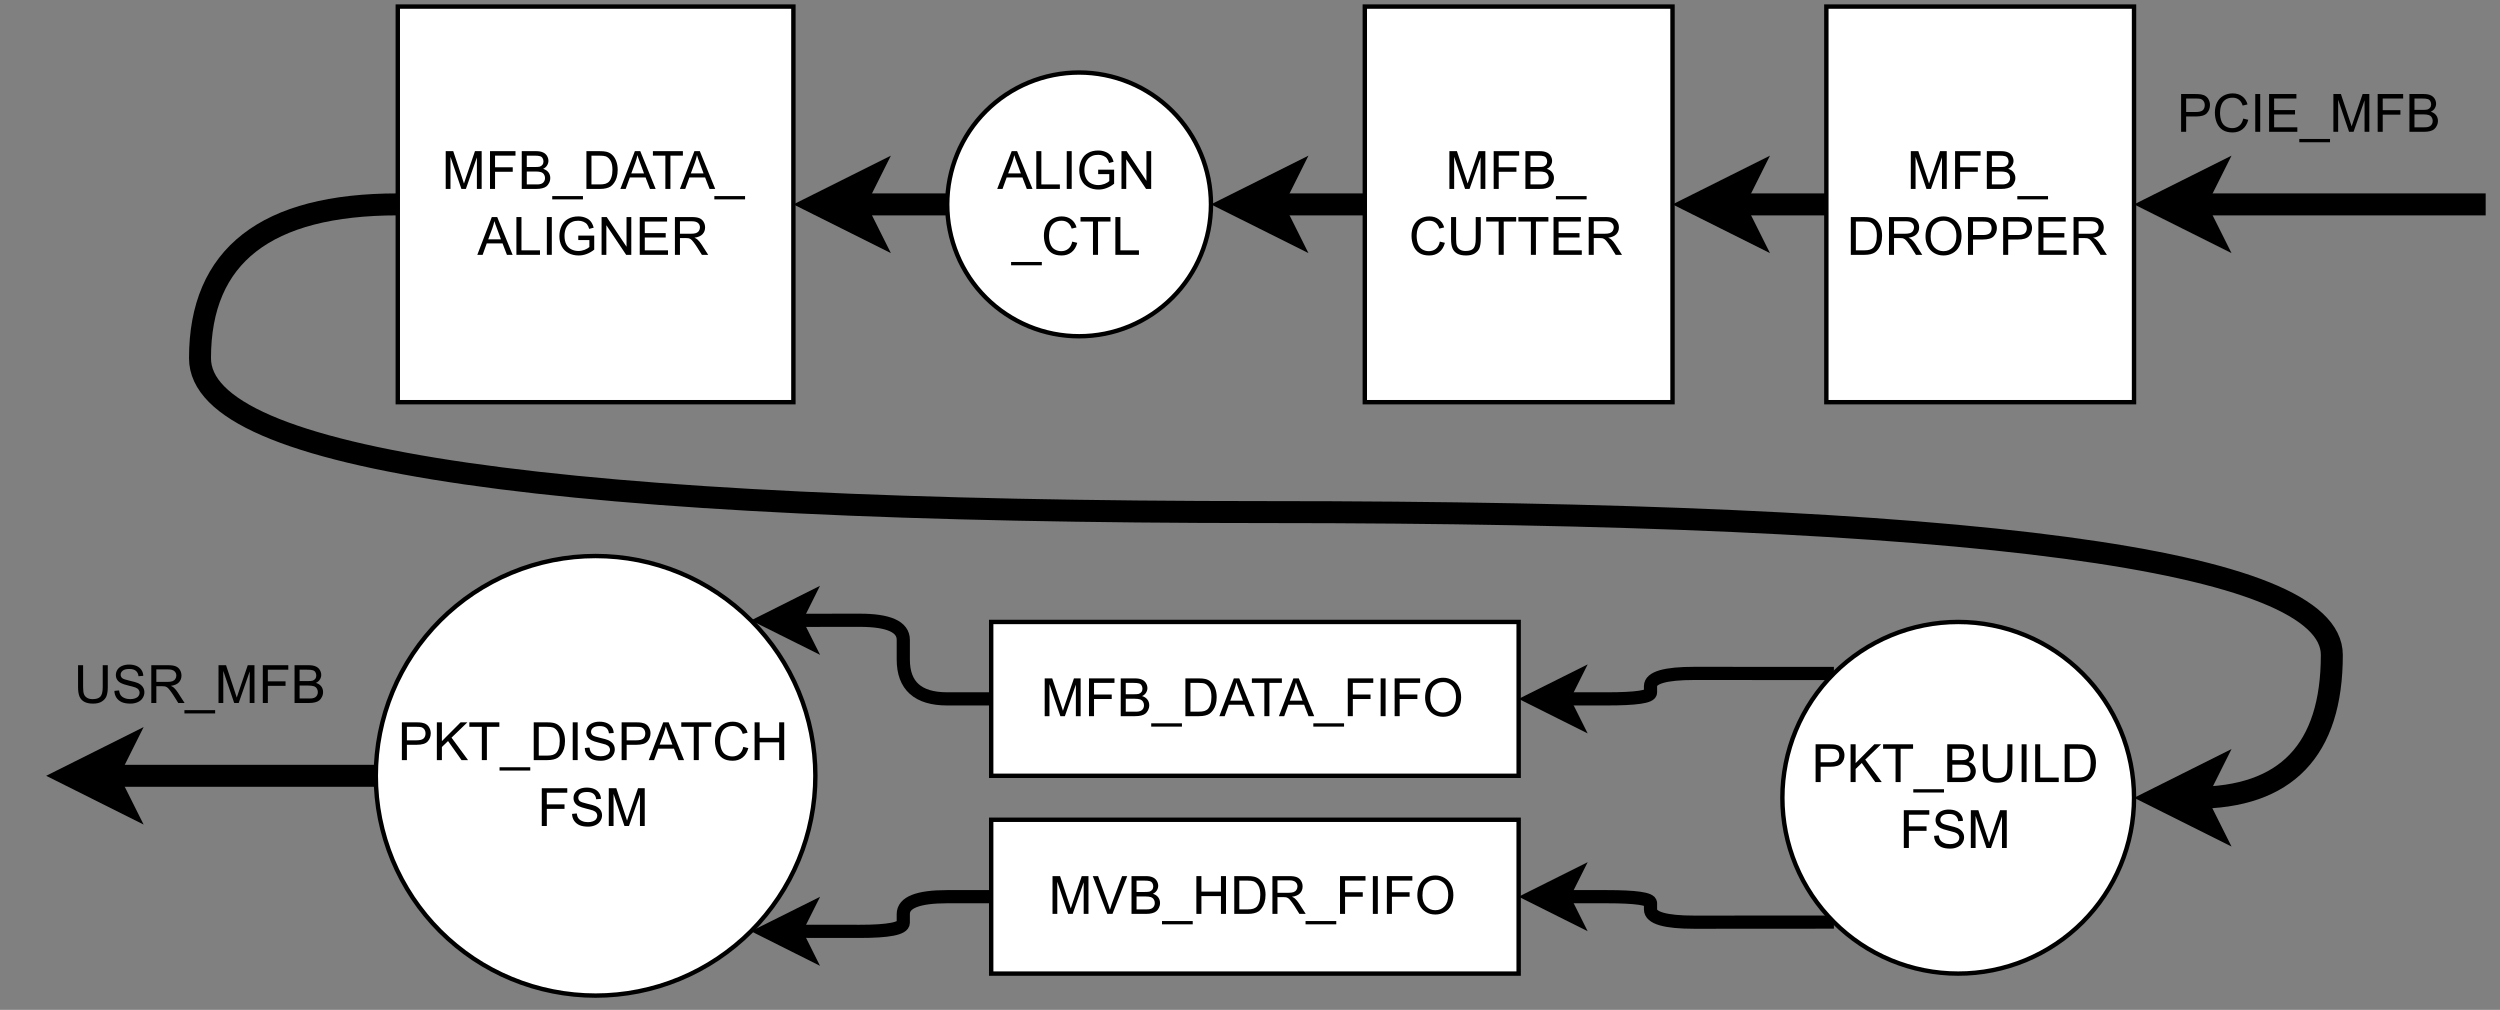 <?xml version="1.0" encoding="UTF-8" standalone="no"?>
<svg 
   width="426pt"
   height="172.08pt"
   viewBox="0 0 426 172.08"
   version="1.1"
   id="svg474"
   xmlns:xlink="http://www.w3.org/1999/xlink"
   xmlns="http://www.w3.org/2000/svg"
   xmlns:svg="http://www.w3.org/2000/svg" content="%3Cmxfile%20host%3D%22app.diagrams.net%22%20modified%3D%222022-12-20T11%3A15%3A26.002Z%22%20agent%3D%225.0%20(X11%3B%20Linux%20x86_64)%20AppleWebKit%2F537.36%20(KHTML%2C%20like%20Gecko)%20Chrome%2F108.0.0.0%20Safari%2F537.36%22%20etag%3D%22Wf9yOiAvi9lpP81y--ru%22%20version%3D%2220.7.4%22%20type%3D%22google%22%3E%3Cdiagram%20id%3D%22eUAyHqt3pOTcNEfCkQeS%22%20name%3D%22chan_core_block%22%3E7Zpbd9o4EMc%2FDY%2FZ4zvwaGwI7CYtB8g23ReOigV4Y1tEFrd%2B%2BkpIxtgylwJJTNuXHOnvkWyP5jeWhlR0J1zdYzCbPiIPBhVN8VYV3a1omlVT6V8mrLmg6wYXJtj3uKSmQt%2F%2FDrloCnHuezDmksIlglBA%2FFmcGTxCUQRHJKMBjNEyO3aMguxNZ2ACMxZM6I9AACWzL75Hplylb2GlF9rQn0yTW1umeL8QJNZi5ngKPLTckfRmRXcwQoS3wpUDA%2Ba7xC98XGvP1e2TYRiRUwaE4d%2Fh4mut3Qw%2FrbqO%2BtQekNadqomHI%2BvklaFHPSC6CJMpmqAIBM1UbYzmeAHZrCrtpCYPCM2E%2BD8kZC0WE8wJotKUhIG4Clc%2BeaZtRbS%2FsvZfpui5q51L7jrpRASvn5MJWGdnFOumwza9ZFxMMHqBDgoQpooHx2AekK2erCmfJQk%2Fi%2FZk7wqHx2iOR8JVFnZe7sY9u6a3RnN7vnx9XD7fCTsC8ASSQ67ndszdOzcQa3cPUQjpe1ADDANA%2FEU2IIGI68nWLl152hCLXxwIh556AYK5uNNjqzGsaNbGW98wbU1Yy%2B197nabPSlqMJpH3iYomNeXU5%2FA%2FgxsHLWkiSEbAHudu4CYwNVBd4irNUNkCJFXjASzZYppVUjTHUDryuUOLF5OVfLJH5JOJukQIUdJ0j%2BKpENPfZQk52kwKAFIVUMpF0j1G%2BFoHw%2FZ6C%2Bi4zz%2BzudIO5Ej49ocbYbaGIP1jsEM%2BRGJd2buMiENSKOay%2ByWmd3XHLE39cP2dUu5yN5SMvss2uBvuGe0mXu6pJ%2B4g6%2BKGJVDZ%2Bvz82nSCrORaw%2FsgpRkP3TuP5UgJ5na8ZxUf9ePuyL5pJxJ6XY%2B7vqJSUkr1cddl3DaMCOjNHQGD3LMBAE9uMLjDIF4xk%2BzY3%2FFQugaUFn5HbPIe7tQWQVQWVeA6tUxx51oPG03B%2F%2FZL9ri9UtVT3z5U0ylmeiaUL0hUgk6%2BkYBmNisKkGFCEUw0Vo%2B85yYw0ssRgGIY3%2FERWGSJtgcEOdBaJwIoflOzBXGiVGWOFH%2FxMmROLE%2BMjcbUm7u%2FjMYNp46D66cn1v9x3Kl55qe2yha8p6nVpCea2%2BVns2yYHfmnucXwM48ETtV%2F0juzP1HjFan9fnDTxNW%2FghWQJaqFaClm5d7rBAt67bRUn8BtKybQMuS0fq3MWy7vXKSZSnykeJ9yareClnywbp8jFwc%2B3sKdrmKs1l%2F35KYKh%2Fi2UbR7fS79sBp38Be0VRzXzSjgDulgLuteP0KWe0M8i6tkJ1btbp6CX73M3Lo59Url9YltFQlz5ZyGlty3bpeXIXfTsSzxzUgLUzkNZlRp9Mc0p2lFGcUGpJjLvAnEcuRdJ0gDY0GQ8sfgcAWF0Lf83juh7H%2FHXzbTMVWWPw4Qec1GxXTZXPRqIt56MghJ9L0mKbfnLQH6YLo2Ut5Xc0X7E47EepvdSKsS2vy1O%2F9VktinHlIP2NJaDf93yBOVfoPVnrzBw%3D%3D%3C%2Fdiagram%3E%3C%2Fmxfile%3E">
  <rect x="0" y="0" width="426" height="172.08" fill="#808080" stroke="none"/>
  <defs
     id="defs96">
    <g
       id="g67">
      <g
         id="glyph-0-0" />
      <g
         id="glyph-0-1">
        <path
           d="M 0.672 0 L 0.672 -6.438 L 1.953 -6.438 L 3.469 -1.875 C 3.613 -1.445 3.719 -1.129 3.781 -0.922 C 3.852 -1.16 3.969 -1.504 4.125 -1.953 L 5.656 -6.438 L 6.797 -6.438 L 6.797 0 L 5.984 0 L 5.984 -5.375 L 4.109 0 L 3.344 0 L 1.484 -5.469 L 1.484 0 Z M 0.672 0 "
           id="path3" />
      </g>
      <g
         id="glyph-0-2">
        <path
           d="M 0.734 0 L 0.734 -6.438 L 5.078 -6.438 L 5.078 -5.672 L 1.594 -5.672 L 1.594 -3.688 L 4.609 -3.688 L 4.609 -2.922 L 1.594 -2.922 L 1.594 0 Z M 0.734 0 "
           id="path6" />
      </g>
      <g
         id="glyph-0-3">
        <path
           d="M 0.656 0 L 0.656 -6.438 L 3.078 -6.438 C 3.566 -6.438 3.957 -6.367 4.25 -6.234 C 4.551 -6.109 4.785 -5.91 4.953 -5.641 C 5.117 -5.367 5.203 -5.082 5.203 -4.781 C 5.203 -4.508 5.125 -4.25 4.969 -4 C 4.82 -3.758 4.598 -3.566 4.297 -3.422 C 4.691 -3.305 4.992 -3.109 5.203 -2.828 C 5.41 -2.555 5.516 -2.234 5.516 -1.859 C 5.516 -1.555 5.445 -1.273 5.312 -1.016 C 5.188 -0.766 5.031 -0.566 4.844 -0.422 C 4.664 -0.285 4.43 -0.18 4.141 -0.109 C 3.859 -0.035 3.516 0 3.109 0 Z M 1.516 -3.734 L 2.906 -3.734 C 3.281 -3.734 3.551 -3.754 3.719 -3.797 C 3.926 -3.867 4.082 -3.977 4.188 -4.125 C 4.301 -4.27 4.359 -4.457 4.359 -4.688 C 4.359 -4.895 4.305 -5.082 4.203 -5.25 C 4.109 -5.414 3.961 -5.523 3.766 -5.578 C 3.578 -5.641 3.254 -5.672 2.797 -5.672 L 1.516 -5.672 Z M 1.516 -0.766 L 3.109 -0.766 C 3.379 -0.766 3.57 -0.773 3.688 -0.797 C 3.883 -0.828 4.047 -0.883 4.172 -0.969 C 4.305 -1.051 4.414 -1.172 4.5 -1.328 C 4.582 -1.484 4.625 -1.66 4.625 -1.859 C 4.625 -2.098 4.562 -2.305 4.438 -2.484 C 4.32 -2.66 4.156 -2.785 3.938 -2.859 C 3.719 -2.93 3.406 -2.969 3 -2.969 L 1.516 -2.969 Z M 1.516 -0.766 "
           id="path9" />
      </g>
      <g
         id="glyph-0-4">
        <path
           d="M -0.141 1.781 L -0.141 1.219 L 5.094 1.219 L 5.094 1.781 Z M -0.141 1.781 "
           id="path12" />
      </g>
      <g
         id="glyph-0-5">
        <path
           d="M 0.688 0 L 0.688 -6.438 L 2.906 -6.438 C 3.406 -6.438 3.785 -6.406 4.047 -6.344 C 4.422 -6.258 4.738 -6.102 5 -5.875 C 5.332 -5.594 5.582 -5.227 5.75 -4.781 C 5.926 -4.332 6.016 -3.82 6.016 -3.25 C 6.016 -2.758 5.957 -2.328 5.844 -1.953 C 5.727 -1.578 5.578 -1.266 5.391 -1.016 C 5.211 -0.766 5.02 -0.566 4.812 -0.422 C 4.602 -0.285 4.348 -0.18 4.047 -0.109 C 3.742 -0.035 3.398 0 3.016 0 Z M 1.547 -0.766 L 2.922 -0.766 C 3.336 -0.766 3.664 -0.801 3.906 -0.875 C 4.156 -0.957 4.352 -1.066 4.5 -1.203 C 4.695 -1.41 4.848 -1.68 4.953 -2.016 C 5.066 -2.359 5.125 -2.773 5.125 -3.266 C 5.125 -3.93 5.016 -4.445 4.797 -4.812 C 4.578 -5.176 4.312 -5.422 4 -5.547 C 3.77 -5.629 3.398 -5.672 2.891 -5.672 L 1.547 -5.672 Z M 1.547 -0.766 "
           id="path15" />
      </g>
      <g
         id="glyph-0-6">
        <path
           d="M 0.703 0 L 0.703 -6.438 L 3.562 -6.438 C 4.133 -6.438 4.566 -6.375 4.859 -6.25 C 5.16 -6.133 5.398 -5.93 5.578 -5.641 C 5.754 -5.348 5.844 -5.023 5.844 -4.672 C 5.844 -4.211 5.695 -3.828 5.406 -3.516 C 5.113 -3.203 4.656 -3.004 4.031 -2.922 C 4.258 -2.816 4.43 -2.711 4.547 -2.609 C 4.797 -2.379 5.031 -2.094 5.25 -1.75 L 6.375 0 L 5.297 0 L 4.453 -1.344 C 4.203 -1.727 3.992 -2.02 3.828 -2.219 C 3.672 -2.426 3.531 -2.57 3.406 -2.656 C 3.281 -2.738 3.148 -2.797 3.016 -2.828 C 2.922 -2.848 2.766 -2.859 2.547 -2.859 L 1.562 -2.859 L 1.562 0 Z M 1.562 -3.594 L 3.391 -3.594 C 3.773 -3.594 4.078 -3.629 4.297 -3.703 C 4.516 -3.785 4.68 -3.914 4.797 -4.094 C 4.91 -4.27 4.969 -4.461 4.969 -4.672 C 4.969 -4.973 4.859 -5.223 4.641 -5.422 C 4.422 -5.617 4.07 -5.719 3.594 -5.719 L 1.562 -5.719 Z M 1.562 -3.594 "
           id="path18" />
      </g>
      <g
         id="glyph-0-7">
        <path
           d="M 0.438 -3.125 C 0.438 -4.195 0.723 -5.035 1.297 -5.641 C 1.867 -6.242 2.609 -6.547 3.516 -6.547 C 4.109 -6.547 4.641 -6.398 5.109 -6.109 C 5.586 -5.828 5.953 -5.43 6.203 -4.922 C 6.453 -4.422 6.578 -3.848 6.578 -3.203 C 6.578 -2.555 6.445 -1.973 6.188 -1.453 C 5.926 -0.941 5.551 -0.551 5.062 -0.281 C 4.582 -0.02 4.066 0.109 3.516 0.109 C 2.898 0.109 2.352 -0.035 1.875 -0.328 C 1.406 -0.617 1.047 -1.016 0.797 -1.516 C 0.555 -2.023 0.438 -2.562 0.438 -3.125 Z M 1.312 -3.125 C 1.312 -2.344 1.52 -1.727 1.938 -1.281 C 2.352 -0.844 2.875 -0.625 3.5 -0.625 C 4.145 -0.625 4.672 -0.848 5.078 -1.297 C 5.492 -1.742 5.703 -2.383 5.703 -3.219 C 5.703 -3.738 5.613 -4.191 5.438 -4.578 C 5.258 -4.973 5 -5.273 4.656 -5.484 C 4.32 -5.703 3.941 -5.812 3.516 -5.812 C 2.91 -5.812 2.391 -5.602 1.953 -5.188 C 1.523 -4.781 1.312 -4.094 1.312 -3.125 Z M 1.312 -3.125 "
           id="path21" />
      </g>
      <g
         id="glyph-0-8">
        <path
           d="M 0.688 0 L 0.688 -6.438 L 3.125 -6.438 C 3.551 -6.438 3.875 -6.414 4.094 -6.375 C 4.414 -6.32 4.68 -6.219 4.891 -6.062 C 5.109 -5.914 5.281 -5.707 5.406 -5.438 C 5.539 -5.176 5.609 -4.891 5.609 -4.578 C 5.609 -4.023 5.43 -3.555 5.078 -3.172 C 4.734 -2.797 4.102 -2.609 3.188 -2.609 L 1.547 -2.609 L 1.547 0 Z M 1.547 -3.375 L 3.203 -3.375 C 3.754 -3.375 4.145 -3.473 4.375 -3.672 C 4.602 -3.879 4.719 -4.172 4.719 -4.547 C 4.719 -4.816 4.648 -5.047 4.516 -5.234 C 4.379 -5.422 4.203 -5.547 3.984 -5.609 C 3.836 -5.648 3.57 -5.672 3.188 -5.672 L 1.547 -5.672 Z M 1.547 -3.375 "
           id="path24" />
      </g>
      <g
         id="glyph-0-9">
        <path
           d="M 0.703 0 L 0.703 -6.438 L 5.359 -6.438 L 5.359 -5.672 L 1.562 -5.672 L 1.562 -3.703 L 5.125 -3.703 L 5.125 -2.953 L 1.562 -2.953 L 1.562 -0.766 L 5.516 -0.766 L 5.516 0 Z M 0.703 0 "
           id="path27" />
      </g>
      <g
         id="glyph-0-10" />
      <g
         id="glyph-0-11">
        <path
           d="M 5.281 -2.25 L 6.141 -2.047 C 5.953 -1.336 5.625 -0.801 5.156 -0.438 C 4.695 -0.07 4.133 0.109 3.469 0.109 C 2.781 0.109 2.219 -0.031 1.781 -0.312 C 1.344 -0.594 1.008 -1 0.781 -1.531 C 0.562 -2.07 0.453 -2.648 0.453 -3.266 C 0.453 -3.93 0.578 -4.516 0.828 -5.016 C 1.086 -5.516 1.453 -5.895 1.922 -6.156 C 2.391 -6.414 2.91 -6.547 3.484 -6.547 C 4.129 -6.547 4.672 -6.379 5.109 -6.047 C 5.547 -5.723 5.848 -5.266 6.016 -4.672 L 5.188 -4.469 C 5.039 -4.938 4.82 -5.273 4.531 -5.484 C 4.25 -5.703 3.895 -5.812 3.469 -5.812 C 2.969 -5.812 2.551 -5.691 2.219 -5.453 C 1.895 -5.223 1.664 -4.906 1.531 -4.5 C 1.395 -4.102 1.328 -3.691 1.328 -3.266 C 1.328 -2.723 1.406 -2.242 1.562 -1.828 C 1.719 -1.422 1.961 -1.117 2.297 -0.922 C 2.641 -0.723 3.008 -0.625 3.406 -0.625 C 3.875 -0.625 4.273 -0.758 4.609 -1.031 C 4.941 -1.301 5.164 -1.707 5.281 -2.25 Z M 5.281 -2.25 "
           id="path31" />
      </g>
      <g
         id="glyph-0-12">
        <path
           d="M 4.906 -6.438 L 5.766 -6.438 L 5.766 -2.719 C 5.766 -2.07 5.691 -1.555 5.547 -1.172 C 5.398 -0.797 5.133 -0.488 4.75 -0.25 C 4.375 -0.008 3.875 0.109 3.25 0.109 C 2.645 0.109 2.148 0.004 1.766 -0.203 C 1.391 -0.41 1.117 -0.707 0.953 -1.094 C 0.785 -1.488 0.703 -2.031 0.703 -2.719 L 0.703 -6.438 L 1.562 -6.438 L 1.562 -2.719 C 1.562 -2.156 1.613 -1.742 1.719 -1.484 C 1.82 -1.223 2 -1.02 2.25 -0.875 C 2.5 -0.727 2.805 -0.656 3.172 -0.656 C 3.797 -0.656 4.238 -0.797 4.5 -1.078 C 4.77 -1.367 4.906 -1.914 4.906 -2.719 Z M 4.906 -6.438 "
           id="path34" />
      </g>
      <g
         id="glyph-0-13">
        <path
           d="M 2.328 0 L 2.328 -5.672 L 0.203 -5.672 L 0.203 -6.438 L 5.312 -6.438 L 5.312 -5.672 L 3.188 -5.672 L 3.188 0 Z M 2.328 0 "
           id="path37" />
      </g>
      <g
         id="glyph-0-14">
        <path
           d="M -0.016 0 L 2.453 -6.438 L 3.375 -6.438 L 6 0 L 5.031 0 L 4.281 -1.953 L 1.594 -1.953 L 0.891 0 Z M 1.844 -2.641 L 4.016 -2.641 L 3.359 -4.422 C 3.148 -4.961 2.992 -5.406 2.891 -5.75 C 2.805 -5.344 2.691 -4.938 2.547 -4.531 Z M 1.844 -2.641 "
           id="path40" />
      </g>
      <g
         id="glyph-0-15">
        <path
           d="M 0.656 0 L 0.656 -6.438 L 1.516 -6.438 L 1.516 -0.766 L 4.672 -0.766 L 4.672 0 Z M 0.656 0 "
           id="path43" />
      </g>
      <g
         id="glyph-0-16">
        <path
           d="M 0.844 0 L 0.844 -6.438 L 1.688 -6.438 L 1.688 0 Z M 0.844 0 "
           id="path46" />
      </g>
      <g
         id="glyph-0-17">
        <path
           d="M 3.703 -2.516 L 3.703 -3.281 L 6.422 -3.281 L 6.422 -0.891 C 6.004 -0.555 5.57 -0.305 5.125 -0.141 C 4.688 0.023 4.234 0.109 3.766 0.109 C 3.129 0.109 2.551 -0.023 2.031 -0.297 C 1.52 -0.566 1.133 -0.957 0.875 -1.469 C 0.613 -1.977 0.484 -2.551 0.484 -3.188 C 0.484 -3.812 0.613 -4.395 0.875 -4.938 C 1.133 -5.477 1.508 -5.879 2 -6.141 C 2.488 -6.41 3.055 -6.547 3.703 -6.547 C 4.16 -6.547 4.578 -6.469 4.953 -6.312 C 5.328 -6.164 5.617 -5.957 5.828 -5.688 C 6.047 -5.414 6.211 -5.062 6.328 -4.625 L 5.562 -4.422 C 5.469 -4.742 5.348 -5 5.203 -5.188 C 5.055 -5.375 4.848 -5.523 4.578 -5.641 C 4.316 -5.754 4.023 -5.812 3.703 -5.812 C 3.316 -5.812 2.977 -5.75 2.688 -5.625 C 2.406 -5.508 2.176 -5.352 2 -5.156 C 1.832 -4.969 1.695 -4.758 1.594 -4.531 C 1.438 -4.133 1.359 -3.703 1.359 -3.234 C 1.359 -2.66 1.457 -2.18 1.656 -1.797 C 1.852 -1.41 2.141 -1.125 2.516 -0.938 C 2.891 -0.75 3.289 -0.656 3.719 -0.656 C 4.082 -0.656 4.441 -0.723 4.797 -0.859 C 5.148 -1.004 5.414 -1.16 5.594 -1.328 L 5.594 -2.516 Z M 3.703 -2.516 "
           id="path49" />
      </g>
      <g
         id="glyph-0-18">
        <path
           d="M 0.688 0 L 0.688 -6.438 L 1.562 -6.438 L 4.938 -1.375 L 4.938 -6.438 L 5.75 -6.438 L 5.75 0 L 4.875 0 L 1.5 -5.047 L 1.5 0 Z M 0.688 0 "
           id="path52" />
      </g>
      <g
         id="glyph-0-19">
        <path
           d="M 0.656 0 L 0.656 -6.438 L 1.516 -6.438 L 1.516 -3.234 L 4.703 -6.438 L 5.859 -6.438 L 3.156 -3.828 L 5.969 0 L 4.859 0 L 2.562 -3.25 L 1.516 -2.234 L 1.516 0 Z M 0.656 0 "
           id="path55" />
      </g>
      <g
         id="glyph-0-20">
        <path
           d="M 0.406 -2.062 L 1.203 -2.141 C 1.242 -1.816 1.332 -1.551 1.469 -1.344 C 1.613 -1.133 1.832 -0.969 2.125 -0.844 C 2.414 -0.719 2.742 -0.656 3.109 -0.656 C 3.43 -0.656 3.719 -0.703 3.969 -0.797 C 4.219 -0.891 4.398 -1.02 4.516 -1.188 C 4.641 -1.363 4.703 -1.551 4.703 -1.75 C 4.703 -1.945 4.645 -2.117 4.531 -2.266 C 4.414 -2.422 4.223 -2.551 3.953 -2.656 C 3.773 -2.719 3.391 -2.82 2.797 -2.969 C 2.211 -3.113 1.801 -3.25 1.562 -3.375 C 1.25 -3.531 1.02 -3.727 0.875 -3.969 C 0.727 -4.207 0.656 -4.473 0.656 -4.766 C 0.656 -5.086 0.742 -5.391 0.922 -5.672 C 1.109 -5.961 1.379 -6.18 1.734 -6.328 C 2.086 -6.473 2.477 -6.547 2.906 -6.547 C 3.383 -6.547 3.805 -6.469 4.172 -6.312 C 4.535 -6.156 4.816 -5.926 5.016 -5.625 C 5.211 -5.332 5.316 -5 5.328 -4.625 L 4.516 -4.562 C 4.473 -4.969 4.32 -5.273 4.062 -5.484 C 3.812 -5.691 3.441 -5.797 2.953 -5.797 C 2.43 -5.797 2.051 -5.695 1.812 -5.5 C 1.582 -5.312 1.469 -5.086 1.469 -4.828 C 1.469 -4.598 1.551 -4.406 1.719 -4.25 C 1.883 -4.102 2.312 -3.953 3 -3.797 C 3.695 -3.641 4.172 -3.504 4.422 -3.391 C 4.797 -3.211 5.07 -2.988 5.25 -2.719 C 5.426 -2.457 5.516 -2.156 5.516 -1.812 C 5.516 -1.469 5.414 -1.145 5.219 -0.844 C 5.031 -0.539 4.75 -0.305 4.375 -0.141 C 4.008 0.023 3.598 0.109 3.141 0.109 C 2.555 0.109 2.066 0.023 1.672 -0.141 C 1.285 -0.316 0.977 -0.57 0.75 -0.906 C 0.531 -1.25 0.414 -1.633 0.406 -2.062 Z M 0.406 -2.062 "
           id="path58" />
      </g>
      <g
         id="glyph-0-21">
        <path
           d="M 2.531 0 L 0.047 -6.438 L 0.953 -6.438 L 2.625 -1.766 C 2.758 -1.391 2.875 -1.035 2.969 -0.703 C 3.07 -1.055 3.188 -1.41 3.312 -1.766 L 5.047 -6.438 L 5.922 -6.438 L 3.406 0 Z M 2.531 0 "
           id="path61" />
      </g>
      <g
         id="glyph-0-22">
        <path
           d="M 0.719 0 L 0.719 -6.438 L 1.578 -6.438 L 1.578 -3.797 L 4.906 -3.797 L 4.906 -6.438 L 5.766 -6.438 L 5.766 0 L 4.906 0 L 4.906 -3.031 L 1.578 -3.031 L 1.578 0 Z M 0.719 0 "
           id="path64" />
      </g>
    </g>
    <clipPath
       id="clip-0">
      <path
         clip-rule="nonzero"
         d="M 0 0 L 426 0 L 426 170.699 L 0 170.699 Z M 0 0 "
         id="path69" />
    </clipPath>
    <clipPath
       id="clip-1">
      <path
         clip-rule="nonzero"
         d="M 314 78 L 426 78 L 426 170.699 L 314 170.699 Z M 314 78 "
         id="path72" />
    </clipPath>
    <clipPath
       id="clip-2">
      <path
         clip-rule="nonzero"
         d="M 234 120 L 345 120 L 345 170.699 L 234 170.699 Z M 234 120 "
         id="path75" />
    </clipPath>
    <clipPath
       id="clip-3">
      <path
         clip-rule="nonzero"
         d="M 229 117 L 300 117 L 300 170.699 L 229 170.699 Z M 229 117 "
         id="path78" />
    </clipPath>
    <clipPath
       id="clip-4">
      <path
         clip-rule="nonzero"
         d="M 299 101 L 368 101 L 368 170.699 L 299 170.699 Z M 299 101 "
         id="path81" />
    </clipPath>
    <clipPath
       id="clip-5">
      <path
         clip-rule="nonzero"
         d="M 103 120 L 201 120 L 201 170.699 L 103 170.699 Z M 103 120 "
         id="path84" />
    </clipPath>
    <clipPath
       id="clip-6">
      <path
         clip-rule="nonzero"
         d="M 98 123 L 169 123 L 169 170.699 L 98 170.699 Z M 98 123 "
         id="path87" />
    </clipPath>
    <clipPath
       id="clip-7">
      <path
         clip-rule="nonzero"
         d="M 0 75 L 74 75 L 74 170.699 L 0 170.699 Z M 0 75 "
         id="path90" />
    </clipPath>
    <clipPath
       id="clip-8">
      <path
         clip-rule="nonzero"
         d="M 59 90 L 144 90 L 144 170.699 L 59 170.699 Z M 59 90 "
         id="path93" />
    </clipPath>
  </defs>
  <path
     fill="none"
     stroke-width="5"
     stroke-linecap="butt"
     stroke-linejoin="miter"
     stroke="rgb(0%, 0%, 0%)"
     stroke-opacity="1"
     stroke-miterlimit="10"
     d="M 415.001 45.998 C 415.001 45.998 407.947 45.998 393.839 45.998 "
     transform="matrix(0.749, 0, 0, 0.749, 0.374, 0.374)"
     id="path98" />
  <path
     fill-rule="nonzero"
     fill="rgb(0%, 0%, 0%)"
     fill-opacity="1"
     stroke-width="5"
     stroke-linecap="butt"
     stroke-linejoin="miter"
     stroke="rgb(0%, 0%, 0%)"
     stroke-opacity="1"
     stroke-miterlimit="10"
     d="M 385.59 45.998 L 396.589 40.499 L 393.839 45.998 L 396.589 51.498 Z M 385.59 45.998 "
     transform="matrix(0.749, 0, 0, 0.749, 0.374, 0.374)"
     id="path100" />
  <path
     fill-rule="nonzero"
     fill="rgb(100%, 100%, 100%)"
     fill-opacity="1"
     stroke-width="1"
     stroke-linecap="butt"
     stroke-linejoin="miter"
     stroke="rgb(0%, 0%, 0%)"
     stroke-opacity="1"
     stroke-miterlimit="4"
     d="M 415.001 0.997 L 484.999 0.997 L 484.999 90.999 L 415.001 90.999 Z M 415.001 0.997 "
     transform="matrix(0.749, 0, 0, 0.749, 0.374, 0.374)"
     id="path102" />
  <g
     fill="#000000"
     fill-opacity="1"
     id="g112">
    <use
       xlink:href="#glyph-0-1"
       x="324.928"
       y="32.193"
       id="use104" />
    <use
       xlink:href="#glyph-0-2"
       x="332.412"
       y="32.193"
       id="use106" />
    <use
       xlink:href="#glyph-0-3"
       x="337.9"
       y="32.193"
       id="use108" />
    <use
       xlink:href="#glyph-0-4"
       x="343.892"
       y="32.193"
       id="use110" />
  </g>
  <g
     fill="#000000"
     fill-opacity="1"
     id="g128">
    <use
       xlink:href="#glyph-0-5"
       x="314.692"
       y="43.424"
       id="use114" />
    <use
       xlink:href="#glyph-0-6"
       x="321.18"
       y="43.424"
       id="use116" />
    <use
       xlink:href="#glyph-0-7"
       x="327.668"
       y="43.424"
       id="use118" />
    <use
       xlink:href="#glyph-0-8"
       x="334.656"
       y="43.424"
       id="use120" />
    <use
       xlink:href="#glyph-0-8"
       x="340.649"
       y="43.424"
       id="use122" />
    <use
       xlink:href="#glyph-0-9"
       x="346.641"
       y="43.424"
       id="use124" />
    <use
       xlink:href="#glyph-0-6"
       x="352.634"
       y="43.424"
       id="use126" />
  </g>
  <path
     fill="none"
     stroke-width="5"
     stroke-linecap="butt"
     stroke-linejoin="miter"
     stroke="rgb(0%, 0%, 0%)"
     stroke-opacity="1"
     stroke-miterlimit="10"
     d="M 309.999 45.998 C 309.999 45.998 302.945 45.998 288.842 45.998 "
     transform="matrix(0.749, 0, 0, 0.749, 0.374, 0.374)"
     id="path130" />
  <path
     fill-rule="nonzero"
     fill="rgb(0%, 0%, 0%)"
     fill-opacity="1"
     stroke-width="5"
     stroke-linecap="butt"
     stroke-linejoin="miter"
     stroke="rgb(0%, 0%, 0%)"
     stroke-opacity="1"
     stroke-miterlimit="10"
     d="M 280.588 45.998 L 291.591 40.499 L 288.842 45.998 L 291.591 51.498 Z M 280.588 45.998 "
     transform="matrix(0.749, 0, 0, 0.749, 0.374, 0.374)"
     id="path132" />
  <path
     fill-rule="nonzero"
     fill="rgb(100%, 100%, 100%)"
     fill-opacity="1"
     stroke-width="1"
     stroke-linecap="butt"
     stroke-linejoin="miter"
     stroke="rgb(0%, 0%, 0%)"
     stroke-opacity="1"
     stroke-miterlimit="4"
     d="M 309.999 0.997 L 380.002 0.997 L 380.002 90.999 L 309.999 90.999 Z M 309.999 0.997 "
     transform="matrix(0.749, 0, 0, 0.749, 0.374, 0.374)"
     id="path134" />
  <g
     fill="#000000"
     fill-opacity="1"
     id="g144">
    <use
       xlink:href="#glyph-0-1"
       x="246.305"
       y="32.193"
       id="use136" />
    <use
       xlink:href="#glyph-0-2"
       x="253.789"
       y="32.193"
       id="use138" />
    <use
       xlink:href="#glyph-0-3"
       x="259.276"
       y="32.193"
       id="use140" />
    <use
       xlink:href="#glyph-0-4"
       x="265.269"
       y="32.193"
       id="use142" />
  </g>
  <g
     fill="#000000"
     fill-opacity="1"
     id="g148">
    <use
       xlink:href="#glyph-0-10"
       x="270.262"
       y="32.193"
       id="use146" />
  </g>
  <g
     fill="#000000"
     fill-opacity="1"
     id="g162">
    <use
       xlink:href="#glyph-0-11"
       x="240.07"
       y="43.424"
       id="use150" />
    <use
       xlink:href="#glyph-0-12"
       x="246.558"
       y="43.424"
       id="use152" />
    <use
       xlink:href="#glyph-0-13"
       x="253.046"
       y="43.424"
       id="use154" />
    <use
       xlink:href="#glyph-0-13"
       x="258.534"
       y="43.424"
       id="use156" />
    <use
       xlink:href="#glyph-0-9"
       x="264.021"
       y="43.424"
       id="use158" />
    <use
       xlink:href="#glyph-0-6"
       x="270.014"
       y="43.424"
       id="use160" />
  </g>
  <g
     clip-path="url(#clip-0)"
     id="g166">
    <path
       fill="none"
       stroke-width="5"
       stroke-linecap="butt"
       stroke-linejoin="miter"
       stroke="#000000"
       stroke-opacity="1"
       stroke-miterlimit="10"
       d="m 89.998,45.998 c -29.995,0 -44.996,11.666 -44.996,34.999 0,23.338 80.83,35.004 242.499,35.004 161.664,0 242.499,10.832 242.499,32.5 0,21.663 -10.388,32.5 -31.159,32.5"
       transform="matrix(0.749,0,0,0.749,0.374,0.374)"
       id="path164" />
  </g>
  <path
     fill-rule="nonzero"
     fill="rgb(0%, 0%, 0%)"
     fill-opacity="1"
     d="M 367.672 135.887 L 375.906 131.77 L 373.848 135.887 L 375.906 140.004 Z M 367.672 135.887 "
     id="path168" />
  <g
     clip-path="url(#clip-1)"
     id="g172">
    <path
       fill="none"
       stroke-width="5"
       stroke-linecap="butt"
       stroke-linejoin="miter"
       stroke="#000000"
       stroke-opacity="1"
       stroke-miterlimit="10"
       d="m 490.592,181.001 10.998,-5.499 -2.75,5.499 2.75,5.499 z m 0,0"
       transform="matrix(0.749,0,0,0.749,0.374,0.374)"
       id="path170" />
  </g>
  <path
     fill-rule="nonzero"
     fill="rgb(100%, 100%, 100%)"
     fill-opacity="1"
     stroke-width="1"
     stroke-linecap="butt"
     stroke-linejoin="miter"
     stroke="rgb(0%, 0%, 0%)"
     stroke-opacity="1"
     stroke-miterlimit="4"
     d="M 89.998 0.997 L 180 0.997 L 180 90.999 L 89.998 90.999 Z M 89.998 0.997 "
     transform="matrix(0.749, 0, 0, 0.749, 0.374, 0.374)"
     id="path174" />
  <g
     fill="#000000"
     fill-opacity="1"
     id="g188">
    <use
       xlink:href="#glyph-0-1"
       x="75.278"
       y="32.193"
       id="use176" />
    <use
       xlink:href="#glyph-0-2"
       x="82.762"
       y="32.193"
       id="use178" />
    <use
       xlink:href="#glyph-0-3"
       x="88.249"
       y="32.193"
       id="use180" />
    <use
       xlink:href="#glyph-0-4"
       x="94.242"
       y="32.193"
       id="use182" />
    <use
       xlink:href="#glyph-0-5"
       x="99.238"
       y="32.193"
       id="use184" />
    <use
       xlink:href="#glyph-0-14"
       x="105.726"
       y="32.193"
       id="use186" />
  </g>
  <g
     fill="#000000"
     fill-opacity="1"
     id="g192">
    <use
       xlink:href="#glyph-0-13"
       x="111.052"
       y="32.193"
       id="use190" />
  </g>
  <g
     fill="#000000"
     fill-opacity="1"
     id="g198">
    <use
       xlink:href="#glyph-0-14"
       x="115.873"
       y="32.193"
       id="use194" />
    <use
       xlink:href="#glyph-0-4"
       x="121.866"
       y="32.193"
       id="use196" />
  </g>
  <g
     fill="#000000"
     fill-opacity="1"
     id="g202">
    <use
       xlink:href="#glyph-0-10"
       x="126.855"
       y="32.193"
       id="use200" />
  </g>
  <g
     fill="#000000"
     fill-opacity="1"
     id="g218">
    <use
       xlink:href="#glyph-0-14"
       x="81.349"
       y="43.424"
       id="use204" />
    <use
       xlink:href="#glyph-0-15"
       x="87.341"
       y="43.424"
       id="use206" />
    <use
       xlink:href="#glyph-0-16"
       x="92.338"
       y="43.424"
       id="use208" />
    <use
       xlink:href="#glyph-0-17"
       x="94.834"
       y="43.424"
       id="use210" />
    <use
       xlink:href="#glyph-0-18"
       x="101.822"
       y="43.424"
       id="use212" />
    <use
       xlink:href="#glyph-0-9"
       x="108.31"
       y="43.424"
       id="use214" />
    <use
       xlink:href="#glyph-0-6"
       x="114.303"
       y="43.424"
       id="use216" />
  </g>
  <path
     fill="none"
     stroke-width="5"
     stroke-linecap="butt"
     stroke-linejoin="miter"
     stroke="rgb(0%, 0%, 0%)"
     stroke-opacity="1"
     stroke-miterlimit="10"
     d="M 214.999 45.998 C 214.999 45.998 207.944 45.998 193.842 45.998 "
     transform="matrix(0.749, 0, 0, 0.749, 0.374, 0.374)"
     id="path220" />
  <path
     fill-rule="nonzero"
     fill="rgb(0%, 0%, 0%)"
     fill-opacity="1"
     stroke-width="5"
     stroke-linecap="butt"
     stroke-linejoin="miter"
     stroke="rgb(0%, 0%, 0%)"
     stroke-opacity="1"
     stroke-miterlimit="10"
     d="M 185.587 45.998 L 196.591 40.499 L 193.842 45.998 L 196.591 51.498 Z M 185.587 45.998 "
     transform="matrix(0.749, 0, 0, 0.749, 0.374, 0.374)"
     id="path222" />
  <path
     fill-rule="nonzero"
     fill="rgb(100%, 100%, 100%)"
     fill-opacity="1"
     stroke-width="1"
     stroke-linecap="butt"
     stroke-linejoin="miter"
     stroke="rgb(0%, 0%, 0%)"
     stroke-opacity="1"
     stroke-miterlimit="4"
     d="M 275 45.998 C 275 46.984 274.953 47.96 274.854 48.941 C 274.76 49.917 274.614 50.887 274.426 51.852 C 274.233 52.818 273.993 53.767 273.706 54.706 C 273.424 55.651 273.09 56.574 272.715 57.482 C 272.339 58.39 271.922 59.277 271.457 60.143 C 270.993 61.009 270.492 61.849 269.944 62.668 C 269.396 63.482 268.812 64.27 268.191 65.032 C 267.565 65.794 266.907 66.519 266.214 67.213 C 265.52 67.907 264.789 68.569 264.033 69.19 C 263.271 69.811 262.483 70.401 261.669 70.943 C 260.85 71.491 260.01 71.992 259.144 72.456 C 258.278 72.921 257.391 73.338 256.483 73.719 C 255.575 74.095 254.646 74.423 253.707 74.71 C 252.768 74.992 251.818 75.232 250.853 75.425 C 249.888 75.613 248.918 75.759 247.942 75.853 C 246.961 75.952 245.98 75.999 244.999 75.999 C 244.018 75.999 243.037 75.952 242.062 75.853 C 241.081 75.759 240.11 75.613 239.145 75.425 C 238.185 75.232 237.23 74.992 236.291 74.71 C 235.352 74.423 234.429 74.095 233.521 73.719 C 232.613 73.338 231.726 72.921 230.86 72.456 C 229.994 71.992 229.148 71.491 228.334 70.943 C 227.515 70.401 226.727 69.811 225.966 69.19 C 225.209 68.569 224.484 67.907 223.785 67.213 C 223.091 66.519 222.433 65.794 221.807 65.032 C 221.186 64.27 220.602 63.482 220.054 62.668 C 219.512 61.849 219.006 61.009 218.541 60.143 C 218.077 59.277 217.659 58.39 217.284 57.482 C 216.908 56.574 216.579 55.651 216.292 54.706 C 216.006 53.767 215.771 52.818 215.578 51.852 C 215.385 50.887 215.239 49.917 215.145 48.941 C 215.051 47.96 214.999 46.984 214.999 45.998 C 214.999 45.017 215.051 44.037 215.145 43.061 C 215.239 42.08 215.385 41.11 215.578 40.15 C 215.771 39.184 216.006 38.23 216.292 37.29 C 216.579 36.351 216.908 35.428 217.284 34.52 C 217.659 33.612 218.077 32.725 218.541 31.859 C 219.006 30.993 219.512 30.148 220.054 29.334 C 220.602 28.515 221.186 27.727 221.807 26.97 C 222.433 26.208 223.091 25.483 223.785 24.789 C 224.484 24.09 225.209 23.433 225.966 22.812 C 226.727 22.186 227.515 21.601 228.334 21.054 C 229.148 20.511 229.994 20.005 230.86 19.54 C 231.726 19.081 232.613 18.659 233.521 18.283 C 234.429 17.907 235.352 17.579 236.291 17.292 C 237.23 17.005 238.185 16.77 239.145 16.577 C 240.11 16.384 241.081 16.243 242.062 16.144 C 243.037 16.05 244.018 15.998 244.999 15.998 C 245.98 15.998 246.961 16.05 247.942 16.144 C 248.918 16.243 249.888 16.384 250.853 16.577 C 251.818 16.77 252.768 17.005 253.707 17.292 C 254.646 17.579 255.575 17.907 256.483 18.283 C 257.391 18.659 258.278 19.081 259.144 19.54 C 260.01 20.005 260.85 20.511 261.669 21.054 C 262.483 21.601 263.271 22.186 264.033 22.812 C 264.789 23.433 265.52 24.09 266.214 24.789 C 266.907 25.483 267.565 26.208 268.191 26.97 C 268.812 27.727 269.396 28.515 269.944 29.334 C 270.492 30.148 270.993 30.993 271.457 31.859 C 271.922 32.725 272.339 33.612 272.715 34.52 C 273.09 35.428 273.424 36.351 273.706 37.29 C 273.993 38.23 274.233 39.184 274.426 40.15 C 274.614 41.11 274.76 42.08 274.854 43.061 C 274.953 44.037 275 45.017 275 45.998 Z M 275 45.998 "
     transform="matrix(0.749, 0, 0, 0.749, 0.374, 0.374)"
     id="path224" />
  <g
     fill="#000000"
     fill-opacity="1"
     id="g236">
    <use
       xlink:href="#glyph-0-14"
       x="169.939"
       y="32.193"
       id="use226" />
    <use
       xlink:href="#glyph-0-15"
       x="175.931"
       y="32.193"
       id="use228" />
    <use
       xlink:href="#glyph-0-16"
       x="180.928"
       y="32.193"
       id="use230" />
    <use
       xlink:href="#glyph-0-17"
       x="183.424"
       y="32.193"
       id="use232" />
    <use
       xlink:href="#glyph-0-18"
       x="190.412"
       y="32.193"
       id="use234" />
  </g>
  <g
     fill="#000000"
     fill-opacity="1"
     id="g240">
    <use
       xlink:href="#glyph-0-10"
       x="196.892"
       y="32.193"
       id="use238" />
  </g>
  <g
     fill="#000000"
     fill-opacity="1"
     id="g250">
    <use
       xlink:href="#glyph-0-4"
       x="172.431"
       y="43.424"
       id="use242" />
    <use
       xlink:href="#glyph-0-11"
       x="177.427"
       y="43.424"
       id="use244" />
    <use
       xlink:href="#glyph-0-13"
       x="183.915"
       y="43.424"
       id="use246" />
    <use
       xlink:href="#glyph-0-15"
       x="189.403"
       y="43.424"
       id="use248" />
  </g>
  <path
     fill="none"
     stroke-width="3"
     stroke-linecap="butt"
     stroke-linejoin="miter"
     stroke="rgb(0%, 0%, 0%)"
     stroke-opacity="1"
     stroke-miterlimit="10"
     d="M 416.718 152.722 L 385 152.702 C 378.332 152.702 374.998 153.667 374.998 155.602 L 374.998 157.048 C 374.998 158.018 371.685 158.498 365.049 158.498 L 355.099 158.498 "
     transform="matrix(0.749, 0, 0, 0.749, 0.374, 0.374)"
     id="path252" />
  <path
     fill-rule="nonzero"
     fill="rgb(0%, 0%, 0%)"
     fill-opacity="1"
     stroke-width="3"
     stroke-linecap="butt"
     stroke-linejoin="miter"
     stroke="rgb(0%, 0%, 0%)"
     stroke-opacity="1"
     stroke-miterlimit="10"
     d="M 348.347 158.498 L 357.348 154.001 L 355.099 158.498 L 357.348 163.001 Z M 348.347 158.498 "
     transform="matrix(0.749, 0, 0, 0.749, 0.374, 0.374)"
     id="path254" />
  <g
     clip-path="url(#clip-2)"
     id="g258">
    <path
       fill="none"
       stroke-width="3"
       stroke-linecap="butt"
       stroke-linejoin="miter"
       stroke="#000000"
       stroke-opacity="1"
       stroke-miterlimit="10"
       d="m 416.718,209.28 -31.717,0.021 c -6.668,0 -10.002,-0.965 -10.002,-2.901 v -1.45 c 0,-0.965 -3.313,-1.45 -9.95,-1.45 h -9.95"
       transform="matrix(0.749,0,0,0.749,0.374,0.374)"
       id="path256" />
  </g>
  <path
     fill-rule="nonzero"
     fill="rgb(0%, 0%, 0%)"
     fill-opacity="1"
     d="M 261.176 152.73 L 267.914 149.363 L 266.23 152.73 L 267.914 156.102 Z M 261.176 152.73 "
     id="path260" />
  <g
     clip-path="url(#clip-3)"
     id="g264">
    <path
       fill="none"
       stroke-width="3"
       stroke-linecap="butt"
       stroke-linejoin="miter"
       stroke="#000000"
       stroke-opacity="1"
       stroke-miterlimit="10"
       d="m 348.347,203.499 9,-4.497 -2.249,4.497 2.249,4.503 z m 0,0"
       transform="matrix(0.749,0,0,0.749,0.374,0.374)"
       id="path262" />
  </g>
  <path
     fill-rule="nonzero"
     fill="rgb(100%, 100%, 100%)"
     fill-opacity="1"
     d="M 363.484 135.887 C 363.484 136.867 363.438 137.844 363.34 138.82 C 363.246 139.797 363.102 140.766 362.91 141.727 C 362.719 142.691 362.48 143.641 362.195 144.578 C 361.91 145.516 361.582 146.441 361.207 147.348 C 360.828 148.254 360.41 149.137 359.949 150.004 C 359.488 150.867 358.984 151.707 358.438 152.523 C 357.895 153.34 357.309 154.125 356.688 154.883 C 356.066 155.641 355.406 156.367 354.715 157.062 C 354.02 157.754 353.293 158.414 352.535 159.035 C 351.777 159.656 350.992 160.242 350.176 160.785 C 349.359 161.332 348.52 161.836 347.656 162.297 C 346.789 162.758 345.902 163.18 344.996 163.555 C 344.094 163.93 343.168 164.258 342.23 164.543 C 341.293 164.828 340.344 165.066 339.379 165.258 C 338.418 165.449 337.449 165.594 336.473 165.688 C 335.496 165.785 334.52 165.832 333.539 165.832 C 332.559 165.832 331.578 165.785 330.602 165.688 C 329.625 165.594 328.656 165.449 327.695 165.258 C 326.734 165.066 325.781 164.828 324.844 164.543 C 323.906 164.258 322.984 163.93 322.078 163.555 C 321.172 163.18 320.285 162.758 319.422 162.297 C 318.555 161.836 317.715 161.332 316.898 160.785 C 316.086 160.242 315.297 159.656 314.539 159.035 C 313.781 158.414 313.055 157.754 312.363 157.062 C 311.668 156.367 311.012 155.641 310.387 154.883 C 309.766 154.125 309.184 153.34 308.637 152.523 C 308.094 151.707 307.59 150.867 307.125 150.004 C 306.664 149.137 306.246 148.254 305.871 147.348 C 305.496 146.441 305.164 145.516 304.879 144.578 C 304.594 143.641 304.355 142.691 304.164 141.727 C 303.973 140.766 303.832 139.797 303.734 138.82 C 303.637 137.844 303.59 136.867 303.59 135.887 C 303.59 134.906 303.637 133.926 303.734 132.949 C 303.832 131.973 303.973 131.004 304.164 130.043 C 304.355 129.082 304.594 128.133 304.879 127.191 C 305.164 126.254 305.496 125.332 305.871 124.426 C 306.246 123.52 306.664 122.633 307.125 121.77 C 307.59 120.902 308.094 120.062 308.637 119.246 C 309.184 118.434 309.766 117.645 310.387 116.887 C 311.012 116.129 311.668 115.402 312.363 114.711 C 313.055 114.016 313.781 113.359 314.539 112.734 C 315.297 112.113 316.086 111.531 316.898 110.984 C 317.715 110.441 318.555 109.938 319.422 109.477 C 320.285 109.012 321.172 108.594 322.078 108.219 C 322.984 107.844 323.906 107.512 324.844 107.227 C 325.781 106.941 326.734 106.707 327.695 106.516 C 328.656 106.324 329.625 106.18 330.602 106.082 C 331.578 105.988 332.559 105.938 333.539 105.938 C 334.52 105.938 335.496 105.988 336.473 106.082 C 337.449 106.18 338.418 106.324 339.379 106.516 C 340.344 106.707 341.293 106.941 342.23 107.227 C 343.168 107.512 344.094 107.844 344.996 108.219 C 345.902 108.594 346.789 109.012 347.656 109.477 C 348.52 109.938 349.359 110.441 350.176 110.984 C 350.992 111.531 351.777 112.113 352.535 112.734 C 353.293 113.359 354.02 114.016 354.715 114.711 C 355.406 115.402 356.066 116.129 356.688 116.887 C 357.309 117.645 357.895 118.434 358.438 119.246 C 358.984 120.062 359.488 120.902 359.949 121.77 C 360.41 122.633 360.832 123.52 361.207 124.426 C 361.582 125.332 361.91 126.254 362.195 127.191 C 362.48 128.133 362.719 129.082 362.91 130.043 C 363.102 131.004 363.246 131.973 363.34 132.949 C 363.438 133.926 363.484 134.906 363.484 135.887 Z M 363.484 135.887 "
     id="path266" />
  <g
     clip-path="url(#clip-4)"
     id="g270">
    <path
       fill="none"
       stroke-width="1"
       stroke-linecap="butt"
       stroke-linejoin="miter"
       stroke="#000000"
       stroke-opacity="1"
       stroke-miterlimit="4"
       d="m 484.999,181.001 c 0,1.31 -0.063,2.614 -0.193,3.918 -0.125,1.304 -0.318,2.598 -0.574,3.882 -0.256,1.289 -0.574,2.557 -0.955,3.809 -0.381,1.252 -0.819,2.489 -1.32,3.699 -0.506,1.21 -1.064,2.39 -1.68,3.548 -0.616,1.153 -1.289,2.275 -2.019,3.365 -0.725,1.09 -1.508,2.139 -2.337,3.151 -0.83,1.012 -1.711,1.983 -2.635,2.911 -0.929,0.923 -1.899,1.805 -2.911,2.635 -1.012,0.83 -2.061,1.612 -3.151,2.337 -1.09,0.73 -2.212,1.404 -3.365,2.019 -1.158,0.616 -2.343,1.179 -3.553,1.68 -1.205,0.501 -2.442,0.939 -3.694,1.32 -1.252,0.381 -2.52,0.699 -3.809,0.955 -1.284,0.256 -2.577,0.449 -3.882,0.574 -1.304,0.13 -2.609,0.193 -3.918,0.193 -1.31,0 -2.619,-0.063 -3.924,-0.193 -1.304,-0.125 -2.598,-0.318 -3.882,-0.574 -1.284,-0.256 -2.557,-0.574 -3.809,-0.955 -1.252,-0.381 -2.484,-0.819 -3.694,-1.32 -1.21,-0.501 -2.395,-1.064 -3.548,-1.68 -1.158,-0.616 -2.28,-1.289 -3.371,-2.019 -1.085,-0.725 -2.139,-1.508 -3.151,-2.337 -1.012,-0.83 -1.983,-1.711 -2.906,-2.635 -0.929,-0.929 -1.805,-1.899 -2.64,-2.911 -0.83,-1.012 -1.607,-2.061 -2.337,-3.151 -0.725,-1.09 -1.398,-2.212 -2.019,-3.365 -0.616,-1.158 -1.174,-2.337 -1.675,-3.548 -0.501,-1.21 -0.944,-2.447 -1.325,-3.699 -0.381,-1.252 -0.699,-2.52 -0.955,-3.809 -0.256,-1.284 -0.443,-2.577 -0.574,-3.882 -0.13,-1.304 -0.193,-2.609 -0.193,-3.918 0,-1.31 0.063,-2.619 0.193,-3.924 0.13,-1.304 0.318,-2.598 0.574,-3.882 0.256,-1.284 0.574,-2.551 0.955,-3.809 0.381,-1.252 0.824,-2.484 1.325,-3.694 0.501,-1.21 1.059,-2.395 1.675,-3.548 0.621,-1.158 1.294,-2.28 2.019,-3.371 0.73,-1.085 1.508,-2.139 2.337,-3.151 0.835,-1.012 1.711,-1.983 2.64,-2.906 0.923,-0.929 1.894,-1.805 2.906,-2.64 1.012,-0.83 2.066,-1.607 3.151,-2.337 1.09,-0.725 2.212,-1.398 3.371,-2.014 1.153,-0.621 2.337,-1.179 3.548,-1.68 1.21,-0.501 2.442,-0.944 3.694,-1.325 1.252,-0.381 2.525,-0.694 3.809,-0.95 1.284,-0.256 2.577,-0.449 3.882,-0.579 1.304,-0.125 2.614,-0.193 3.924,-0.193 1.31,0 2.614,0.068 3.918,0.193 1.304,0.13 2.598,0.323 3.882,0.579 1.289,0.256 2.557,0.569 3.809,0.95 1.252,0.381 2.489,0.824 3.694,1.325 1.21,0.501 2.395,1.059 3.553,1.68 1.153,0.616 2.275,1.289 3.365,2.014 1.09,0.73 2.139,1.508 3.151,2.337 1.012,0.835 1.983,1.711 2.911,2.64 0.923,0.923 1.805,1.894 2.635,2.906 0.83,1.012 1.612,2.066 2.337,3.151 0.73,1.09 1.403,2.212 2.019,3.371 0.616,1.153 1.179,2.337 1.68,3.548 0.501,1.21 0.939,2.442 1.32,3.694 0.381,1.257 0.699,2.525 0.955,3.809 0.256,1.284 0.449,2.577 0.574,3.882 0.13,1.304 0.193,2.614 0.193,3.924 z m 0,0"
       transform="matrix(0.749,0,0,0.749,0.374,0.374)"
       id="path268" />
  </g>
  <g
     fill="#000000"
     fill-opacity="1"
     id="g290">
    <use
       xlink:href="#glyph-0-8"
       x="308.691"
       y="133.265"
       id="use272" />
    <use
       xlink:href="#glyph-0-19"
       x="314.683"
       y="133.265"
       id="use274" />
    <use
       xlink:href="#glyph-0-13"
       x="320.676"
       y="133.265"
       id="use276" />
    <use
       xlink:href="#glyph-0-4"
       x="326.164"
       y="133.265"
       id="use278" />
    <use
       xlink:href="#glyph-0-3"
       x="331.16"
       y="133.265"
       id="use280" />
    <use
       xlink:href="#glyph-0-12"
       x="337.152"
       y="133.265"
       id="use282" />
    <use
       xlink:href="#glyph-0-16"
       x="343.641"
       y="133.265"
       id="use284" />
    <use
       xlink:href="#glyph-0-15"
       x="346.137"
       y="133.265"
       id="use286" />
    <use
       xlink:href="#glyph-0-5"
       x="351.133"
       y="133.265"
       id="use288" />
  </g>
  <g
     fill="#000000"
     fill-opacity="1"
     id="g294">
    <use
       xlink:href="#glyph-0-10"
       x="357.613"
       y="133.265"
       id="use292" />
  </g>
  <g
     fill="#000000"
     fill-opacity="1"
     id="g302">
    <use
       xlink:href="#glyph-0-2"
       x="323.676"
       y="144.496"
       id="use296" />
    <use
       xlink:href="#glyph-0-20"
       x="329.164"
       y="144.496"
       id="use298" />
    <use
       xlink:href="#glyph-0-1"
       x="335.156"
       y="144.496"
       id="use300" />
  </g>
  <path
     fill="none"
     stroke-width="3"
     stroke-linecap="butt"
     stroke-linejoin="miter"
     stroke="rgb(0%, 0%, 0%)"
     stroke-opacity="1"
     stroke-miterlimit="10"
     d="M 225 158.498 L 214.999 158.498 C 208.336 158.498 205.002 155.519 205.002 149.55 L 205.002 145.068 C 205.002 142.089 201.668 140.602 195 140.613 L 180.459 140.628 "
     transform="matrix(0.749, 0, 0, 0.749, 0.374, 0.374)"
     id="path304" />
  <path
     fill-rule="nonzero"
     fill="rgb(0%, 0%, 0%)"
     fill-opacity="1"
     stroke-width="3"
     stroke-linecap="butt"
     stroke-linejoin="miter"
     stroke="rgb(0%, 0%, 0%)"
     stroke-opacity="1"
     stroke-miterlimit="10"
     d="M 173.712 140.639 L 182.702 136.131 L 180.459 140.628 L 182.718 145.131 Z M 173.712 140.639 "
     transform="matrix(0.749, 0, 0, 0.749, 0.374, 0.374)"
     id="path306" />
  <path
     fill-rule="nonzero"
     fill="rgb(100%, 100%, 100%)"
     fill-opacity="1"
     stroke-width="1"
     stroke-linecap="butt"
     stroke-linejoin="miter"
     stroke="rgb(0%, 0%, 0%)"
     stroke-opacity="1"
     stroke-miterlimit="4"
     d="M 225 140.999 L 344.998 140.999 L 344.998 175.998 L 225 175.998 Z M 225 140.999 "
     transform="matrix(0.749, 0, 0, 0.749, 0.374, 0.374)"
     id="path308" />
  <g
     fill="#000000"
     fill-opacity="1"
     id="g322">
    <use
       xlink:href="#glyph-0-1"
       x="177.344"
       y="122.035"
       id="use310" />
    <use
       xlink:href="#glyph-0-2"
       x="184.828"
       y="122.035"
       id="use312" />
    <use
       xlink:href="#glyph-0-3"
       x="190.316"
       y="122.035"
       id="use314" />
    <use
       xlink:href="#glyph-0-4"
       x="196.308"
       y="122.035"
       id="use316" />
    <use
       xlink:href="#glyph-0-5"
       x="201.305"
       y="122.035"
       id="use318" />
    <use
       xlink:href="#glyph-0-14"
       x="207.793"
       y="122.035"
       id="use320" />
  </g>
  <g
     fill="#000000"
     fill-opacity="1"
     id="g326">
    <use
       xlink:href="#glyph-0-13"
       x="213.118"
       y="122.035"
       id="use324" />
  </g>
  <g
     fill="#000000"
     fill-opacity="1"
     id="g340">
    <use
       xlink:href="#glyph-0-14"
       x="217.94"
       y="122.035"
       id="use328" />
    <use
       xlink:href="#glyph-0-4"
       x="223.932"
       y="122.035"
       id="use330" />
    <use
       xlink:href="#glyph-0-2"
       x="228.928"
       y="122.035"
       id="use332" />
    <use
       xlink:href="#glyph-0-16"
       x="234.416"
       y="122.035"
       id="use334" />
    <use
       xlink:href="#glyph-0-2"
       x="236.912"
       y="122.035"
       id="use336" />
    <use
       xlink:href="#glyph-0-7"
       x="242.4"
       y="122.035"
       id="use338" />
  </g>
  <g
     clip-path="url(#clip-5)"
     id="g344">
    <path
       fill="none"
       stroke-width="3"
       stroke-linecap="butt"
       stroke-linejoin="miter"
       stroke="#000000"
       stroke-opacity="1"
       stroke-miterlimit="10"
       d="m 225,203.499 h -10.002 c -6.663,0 -9.997,1.32 -9.997,3.95 v 1.983 c 0,1.31 -3.334,1.967 -10.002,1.957 l -14.541,-0.016"
       transform="matrix(0.749,0,0,0.749,0.374,0.374)"
       id="path342" />
  </g>
  <path
     fill-rule="nonzero"
     fill="rgb(0%, 0%, 0%)"
     fill-opacity="1"
     d="M 130.43 158.617 L 137.172 155.254 L 135.48 158.625 L 137.16 161.992 Z M 130.43 158.617 "
     id="path346" />
  <g
     clip-path="url(#clip-6)"
     id="g350">
    <path
       fill="none"
       stroke-width="3"
       stroke-linecap="butt"
       stroke-linejoin="miter"
       stroke="#000000"
       stroke-opacity="1"
       stroke-miterlimit="10"
       d="m 173.712,211.362 9.005,-4.492 -2.259,4.503 2.244,4.497 z m 0,0"
       transform="matrix(0.749,0,0,0.749,0.374,0.374)"
       id="path348" />
  </g>
  <path
     fill-rule="nonzero"
     fill="rgb(100%, 100%, 100%)"
     fill-opacity="1"
     stroke-width="1"
     stroke-linecap="butt"
     stroke-linejoin="miter"
     stroke="rgb(0%, 0%, 0%)"
     stroke-opacity="1"
     stroke-miterlimit="4"
     d="M 225 186 L 344.998 186 L 344.998 220.999 L 225 220.999 Z M 225 186 "
     transform="matrix(0.749, 0, 0, 0.749, 0.374, 0.374)"
     id="path352" />
  <g
     fill="#000000"
     fill-opacity="1"
     id="g378">
    <use
       xlink:href="#glyph-0-1"
       x="178.678"
       y="155.726"
       id="use354" />
    <use
       xlink:href="#glyph-0-21"
       x="186.161"
       y="155.726"
       id="use356" />
    <use
       xlink:href="#glyph-0-3"
       x="192.154"
       y="155.726"
       id="use358" />
    <use
       xlink:href="#glyph-0-4"
       x="198.146"
       y="155.726"
       id="use360" />
    <use
       xlink:href="#glyph-0-22"
       x="203.143"
       y="155.726"
       id="use362" />
    <use
       xlink:href="#glyph-0-5"
       x="209.631"
       y="155.726"
       id="use364" />
    <use
       xlink:href="#glyph-0-6"
       x="216.119"
       y="155.726"
       id="use366" />
    <use
       xlink:href="#glyph-0-4"
       x="222.607"
       y="155.726"
       id="use368" />
    <use
       xlink:href="#glyph-0-2"
       x="227.604"
       y="155.726"
       id="use370" />
    <use
       xlink:href="#glyph-0-16"
       x="233.092"
       y="155.726"
       id="use372" />
    <use
       xlink:href="#glyph-0-2"
       x="235.588"
       y="155.726"
       id="use374" />
    <use
       xlink:href="#glyph-0-7"
       x="241.076"
       y="155.726"
       id="use376" />
  </g>
  <path
     fill="none"
     stroke-width="5"
     stroke-linecap="butt"
     stroke-linejoin="miter"
     stroke="rgb(0%, 0%, 0%)"
     stroke-opacity="1"
     stroke-miterlimit="10"
     d="M 84.999 175.998 L 23.84 175.998 "
     transform="matrix(0.749, 0, 0, 0.749, 0.374, 0.374)"
     id="path380" />
  <path
     fill-rule="nonzero"
     fill="rgb(0%, 0%, 0%)"
     fill-opacity="1"
     d="M 12.047 132.141 L 20.281 128.023 L 18.223 132.141 L 20.281 136.262 Z M 12.047 132.141 "
     id="path382" />
  <g
     clip-path="url(#clip-7)"
     id="g386">
    <path
       fill="none"
       stroke-width="5"
       stroke-linecap="butt"
       stroke-linejoin="miter"
       stroke="#000000"
       stroke-opacity="1"
       stroke-miterlimit="10"
       d="m 15.591,175.998 10.998,-5.499 -2.75,5.499 2.75,5.504 z m 0,0"
       transform="matrix(0.749,0,0,0.749,0.374,0.374)"
       id="path384" />
  </g>
  <path
     fill-rule="nonzero"
     fill="rgb(100%, 100%, 100%)"
     fill-opacity="1"
     d="M 138.879 132.141 C 138.879 133.367 138.82 134.59 138.699 135.812 C 138.578 137.031 138.398 138.242 138.16 139.445 C 137.922 140.648 137.625 141.836 137.27 143.008 C 136.914 144.184 136.5 145.336 136.031 146.469 C 135.562 147.602 135.039 148.707 134.461 149.789 C 133.883 150.871 133.254 151.922 132.57 152.941 C 131.891 153.961 131.16 154.941 130.383 155.891 C 129.605 156.84 128.785 157.746 127.918 158.613 C 127.051 159.48 126.141 160.301 125.195 161.078 C 124.246 161.855 123.262 162.586 122.242 163.27 C 121.223 163.949 120.176 164.578 119.094 165.156 C 118.012 165.734 116.906 166.258 115.773 166.727 C 114.641 167.195 113.484 167.609 112.312 167.965 C 111.141 168.32 109.953 168.617 108.75 168.855 C 107.547 169.098 106.336 169.277 105.117 169.395 C 103.895 169.516 102.672 169.578 101.445 169.578 C 100.219 169.578 98.996 169.516 97.777 169.395 C 96.559 169.277 95.348 169.098 94.145 168.855 C 92.941 168.617 91.754 168.32 90.578 167.965 C 89.406 167.609 88.254 167.195 87.121 166.727 C 85.988 166.258 84.883 165.734 83.801 165.156 C 82.719 164.578 81.668 163.949 80.648 163.27 C 79.629 162.586 78.645 161.855 77.699 161.078 C 76.75 160.301 75.844 159.48 74.977 158.613 C 74.109 157.746 73.289 156.84 72.508 155.891 C 71.73 154.941 71.004 153.961 70.32 152.941 C 69.641 151.922 69.012 150.871 68.434 149.789 C 67.855 148.707 67.332 147.602 66.863 146.469 C 66.395 145.336 65.98 144.184 65.625 143.008 C 65.27 141.836 64.973 140.648 64.73 139.445 C 64.492 138.242 64.312 137.031 64.191 135.812 C 64.074 134.59 64.012 133.367 64.012 132.141 C 64.012 130.918 64.074 129.691 64.191 128.473 C 64.312 127.254 64.492 126.043 64.73 124.84 C 64.973 123.637 65.27 122.449 65.625 121.277 C 65.98 120.102 66.395 118.949 66.863 117.816 C 67.332 116.684 67.855 115.578 68.434 114.496 C 69.012 113.414 69.641 112.363 70.32 111.344 C 71.004 110.324 71.73 109.344 72.508 108.395 C 73.289 107.445 74.109 106.539 74.977 105.672 C 75.844 104.805 76.75 103.984 77.699 103.207 C 78.645 102.426 79.629 101.699 80.648 101.016 C 81.668 100.336 82.719 99.707 83.801 99.129 C 84.883 98.551 85.988 98.027 87.121 97.559 C 88.254 97.09 89.406 96.676 90.578 96.32 C 91.754 95.965 92.941 95.668 94.145 95.426 C 95.348 95.188 96.559 95.008 97.777 94.887 C 98.996 94.77 100.219 94.707 101.445 94.707 C 102.672 94.707 103.895 94.77 105.117 94.887 C 106.336 95.008 107.547 95.188 108.75 95.426 C 109.953 95.668 111.141 95.965 112.312 96.32 C 113.484 96.676 114.641 97.09 115.773 97.559 C 116.906 98.027 118.012 98.551 119.094 99.129 C 120.176 99.707 121.223 100.336 122.242 101.016 C 123.262 101.699 124.246 102.426 125.195 103.207 C 126.141 103.984 127.051 104.805 127.918 105.672 C 128.785 106.539 129.605 107.445 130.383 108.395 C 131.16 109.344 131.891 110.324 132.57 111.344 C 133.254 112.363 133.883 113.414 134.461 114.496 C 135.039 115.578 135.562 116.684 136.031 117.816 C 136.5 118.949 136.914 120.102 137.27 121.277 C 137.625 122.449 137.922 123.637 138.16 124.84 C 138.398 126.043 138.578 127.254 138.699 128.473 C 138.82 129.691 138.879 130.918 138.879 132.141 Z M 138.879 132.141 "
     id="path388" />
  <g
     clip-path="url(#clip-8)"
     id="g392">
    <path
       fill="none"
       stroke-width="1"
       stroke-linecap="butt"
       stroke-linejoin="miter"
       stroke="#000000"
       stroke-opacity="1"
       stroke-miterlimit="4"
       d="m 184.998,175.998 c 0,1.638 -0.078,3.271 -0.24,4.904 -0.162,1.628 -0.402,3.245 -0.72,4.852 -0.318,1.607 -0.715,3.193 -1.19,4.758 -0.475,1.57 -1.028,3.11 -1.654,4.623 -0.626,1.513 -1.325,2.99 -2.097,4.435 -0.772,1.445 -1.612,2.849 -2.525,4.211 -0.908,1.362 -1.884,2.671 -2.922,3.939 -1.038,1.268 -2.134,2.478 -3.292,3.637 -1.158,1.158 -2.374,2.254 -3.637,3.292 -1.268,1.038 -2.583,2.014 -3.944,2.927 -1.362,0.908 -2.76,1.748 -4.205,2.52 -1.445,0.772 -2.922,1.471 -4.435,2.097 -1.513,0.626 -3.057,1.179 -4.623,1.654 -1.565,0.475 -3.151,0.871 -4.758,1.19 -1.607,0.323 -3.224,0.563 -4.852,0.72 -1.633,0.162 -3.266,0.245 -4.904,0.245 -1.638,0 -3.271,-0.084 -4.899,-0.245 -1.628,-0.157 -3.245,-0.397 -4.852,-0.72 -1.607,-0.318 -3.193,-0.715 -4.764,-1.19 -1.565,-0.475 -3.104,-1.028 -4.617,-1.654 -1.513,-0.626 -2.99,-1.325 -4.435,-2.097 -1.445,-0.772 -2.849,-1.612 -4.211,-2.52 -1.362,-0.913 -2.677,-1.889 -3.939,-2.927 -1.268,-1.038 -2.478,-2.134 -3.637,-3.292 -1.158,-1.158 -2.254,-2.369 -3.297,-3.637 -1.038,-1.268 -2.009,-2.577 -2.922,-3.939 -0.908,-1.362 -1.748,-2.765 -2.52,-4.211 -0.772,-1.445 -1.471,-2.922 -2.097,-4.435 -0.626,-1.513 -1.179,-3.052 -1.654,-4.623 -0.475,-1.565 -0.871,-3.151 -1.195,-4.758 -0.318,-1.607 -0.558,-3.224 -0.72,-4.852 -0.157,-1.633 -0.24,-3.266 -0.24,-4.904 0,-1.633 0.083,-3.271 0.24,-4.899 0.162,-1.628 0.402,-3.245 0.72,-4.852 0.323,-1.607 0.72,-3.193 1.195,-4.758 0.475,-1.57 1.028,-3.11 1.654,-4.623 0.626,-1.513 1.325,-2.99 2.097,-4.435 0.772,-1.445 1.612,-2.849 2.52,-4.211 0.913,-1.362 1.884,-2.671 2.922,-3.939 1.044,-1.268 2.139,-2.478 3.297,-3.637 1.158,-1.158 2.369,-2.254 3.637,-3.292 1.263,-1.044 2.577,-2.014 3.939,-2.927 1.362,-0.908 2.765,-1.748 4.211,-2.52 1.445,-0.772 2.922,-1.471 4.435,-2.097 1.513,-0.626 3.052,-1.179 4.617,-1.654 1.57,-0.475 3.157,-0.871 4.764,-1.195 1.607,-0.318 3.224,-0.558 4.852,-0.72 1.628,-0.157 3.261,-0.24 4.899,-0.24 1.638,0 3.271,0.084 4.904,0.24 1.628,0.162 3.245,0.402 4.852,0.72 1.607,0.323 3.193,0.72 4.758,1.195 1.565,0.475 3.11,1.028 4.623,1.654 1.513,0.626 2.99,1.325 4.435,2.097 1.445,0.772 2.844,1.612 4.205,2.52 1.362,0.913 2.677,1.884 3.944,2.927 1.263,1.038 2.478,2.134 3.637,3.292 1.158,1.158 2.254,2.369 3.292,3.637 1.038,1.268 2.014,2.577 2.922,3.939 0.913,1.362 1.753,2.765 2.525,4.211 0.772,1.445 1.471,2.922 2.097,4.435 0.626,1.513 1.179,3.052 1.654,4.623 0.475,1.565 0.871,3.151 1.19,4.758 0.318,1.607 0.558,3.224 0.72,4.852 0.162,1.628 0.24,3.266 0.24,4.899 z m 0,0"
       transform="matrix(0.749,0,0,0.749,0.374,0.374)"
       id="path390" />
  </g>
  <g
     fill="#000000"
     fill-opacity="1"
     id="g410">
    <use
       xlink:href="#glyph-0-8"
       x="67.791"
       y="129.522"
       id="use394" />
    <use
       xlink:href="#glyph-0-19"
       x="73.783"
       y="129.522"
       id="use396" />
    <use
       xlink:href="#glyph-0-13"
       x="79.776"
       y="129.522"
       id="use398" />
    <use
       xlink:href="#glyph-0-4"
       x="85.263"
       y="129.522"
       id="use400" />
    <use
       xlink:href="#glyph-0-5"
       x="90.26"
       y="129.522"
       id="use402" />
    <use
       xlink:href="#glyph-0-16"
       x="96.748"
       y="129.522"
       id="use404" />
    <use
       xlink:href="#glyph-0-20"
       x="99.244"
       y="129.522"
       id="use406" />
    <use
       xlink:href="#glyph-0-8"
       x="105.237"
       y="129.522"
       id="use408" />
  </g>
  <g
     fill="#000000"
     fill-opacity="1"
     id="g414">
    <use
       xlink:href="#glyph-0-14"
       x="110.562"
       y="129.522"
       id="use412" />
  </g>
  <g
     fill="#000000"
     fill-opacity="1"
     id="g422">
    <use
       xlink:href="#glyph-0-13"
       x="115.888"
       y="129.522"
       id="use416" />
    <use
       xlink:href="#glyph-0-11"
       x="121.376"
       y="129.522"
       id="use418" />
    <use
       xlink:href="#glyph-0-22"
       x="127.864"
       y="129.522"
       id="use420" />
  </g>
  <g
     fill="#000000"
     fill-opacity="1"
     id="g426">
    <use
       xlink:href="#glyph-0-10"
       x="134.342"
       y="129.522"
       id="use424" />
  </g>
  <g
     fill="#000000"
     fill-opacity="1"
     id="g434">
    <use
       xlink:href="#glyph-0-2"
       x="91.585"
       y="140.752"
       id="use428" />
    <use
       xlink:href="#glyph-0-20"
       x="97.073"
       y="140.752"
       id="use430" />
    <use
       xlink:href="#glyph-0-1"
       x="103.065"
       y="140.752"
       id="use432" />
  </g>
  <path
     fill="none"
     stroke-width="5"
     stroke-linecap="butt"
     stroke-linejoin="miter"
     stroke="rgb(0%, 0%, 0%)"
     stroke-opacity="1"
     stroke-miterlimit="10"
     d="M 564.999 45.998 C 564.999 45.998 542.945 45.998 498.841 45.998 "
     transform="matrix(0.749, 0, 0, 0.749, 0.374, 0.374)"
     id="path436" />
  <path
     fill-rule="nonzero"
     fill="rgb(0%, 0%, 0%)"
     fill-opacity="1"
     stroke-width="5"
     stroke-linecap="butt"
     stroke-linejoin="miter"
     stroke="rgb(0%, 0%, 0%)"
     stroke-opacity="1"
     stroke-miterlimit="10"
     d="M 490.592 45.998 L 501.591 40.499 L 498.841 45.998 L 501.591 51.498 Z M 490.592 45.998 "
     transform="matrix(0.749, 0, 0, 0.749, 0.374, 0.374)"
     id="path438" />
  <g
     fill="#000000"
     fill-opacity="1"
     id="g456">
    <use
       xlink:href="#glyph-0-8"
       x="370.972"
       y="22.46"
       id="use440" />
    <use
       xlink:href="#glyph-0-11"
       x="376.964"
       y="22.46"
       id="use442" />
    <use
       xlink:href="#glyph-0-16"
       x="383.452"
       y="22.46"
       id="use444" />
    <use
       xlink:href="#glyph-0-9"
       x="385.948"
       y="22.46"
       id="use446" />
    <use
       xlink:href="#glyph-0-4"
       x="391.941"
       y="22.46"
       id="use448" />
    <use
       xlink:href="#glyph-0-1"
       x="396.937"
       y="22.46"
       id="use450" />
    <use
       xlink:href="#glyph-0-2"
       x="404.421"
       y="22.46"
       id="use452" />
    <use
       xlink:href="#glyph-0-3"
       x="409.909"
       y="22.46"
       id="use454" />
  </g>
  <g
     fill="#000000"
     fill-opacity="1"
     id="g472">
    <use
       xlink:href="#glyph-0-12"
       x="12.599"
       y="119.789"
       id="use458" />
    <use
       xlink:href="#glyph-0-20"
       x="19.087"
       y="119.789"
       id="use460" />
    <use
       xlink:href="#glyph-0-6"
       x="25.079"
       y="119.789"
       id="use462" />
    <use
       xlink:href="#glyph-0-4"
       x="31.567"
       y="119.789"
       id="use464" />
    <use
       xlink:href="#glyph-0-1"
       x="36.564"
       y="119.789"
       id="use466" />
    <use
       xlink:href="#glyph-0-2"
       x="44.048"
       y="119.789"
       id="use468" />
    <use
       xlink:href="#glyph-0-3"
       x="49.536"
       y="119.789"
       id="use470" />
  </g>
</svg>
